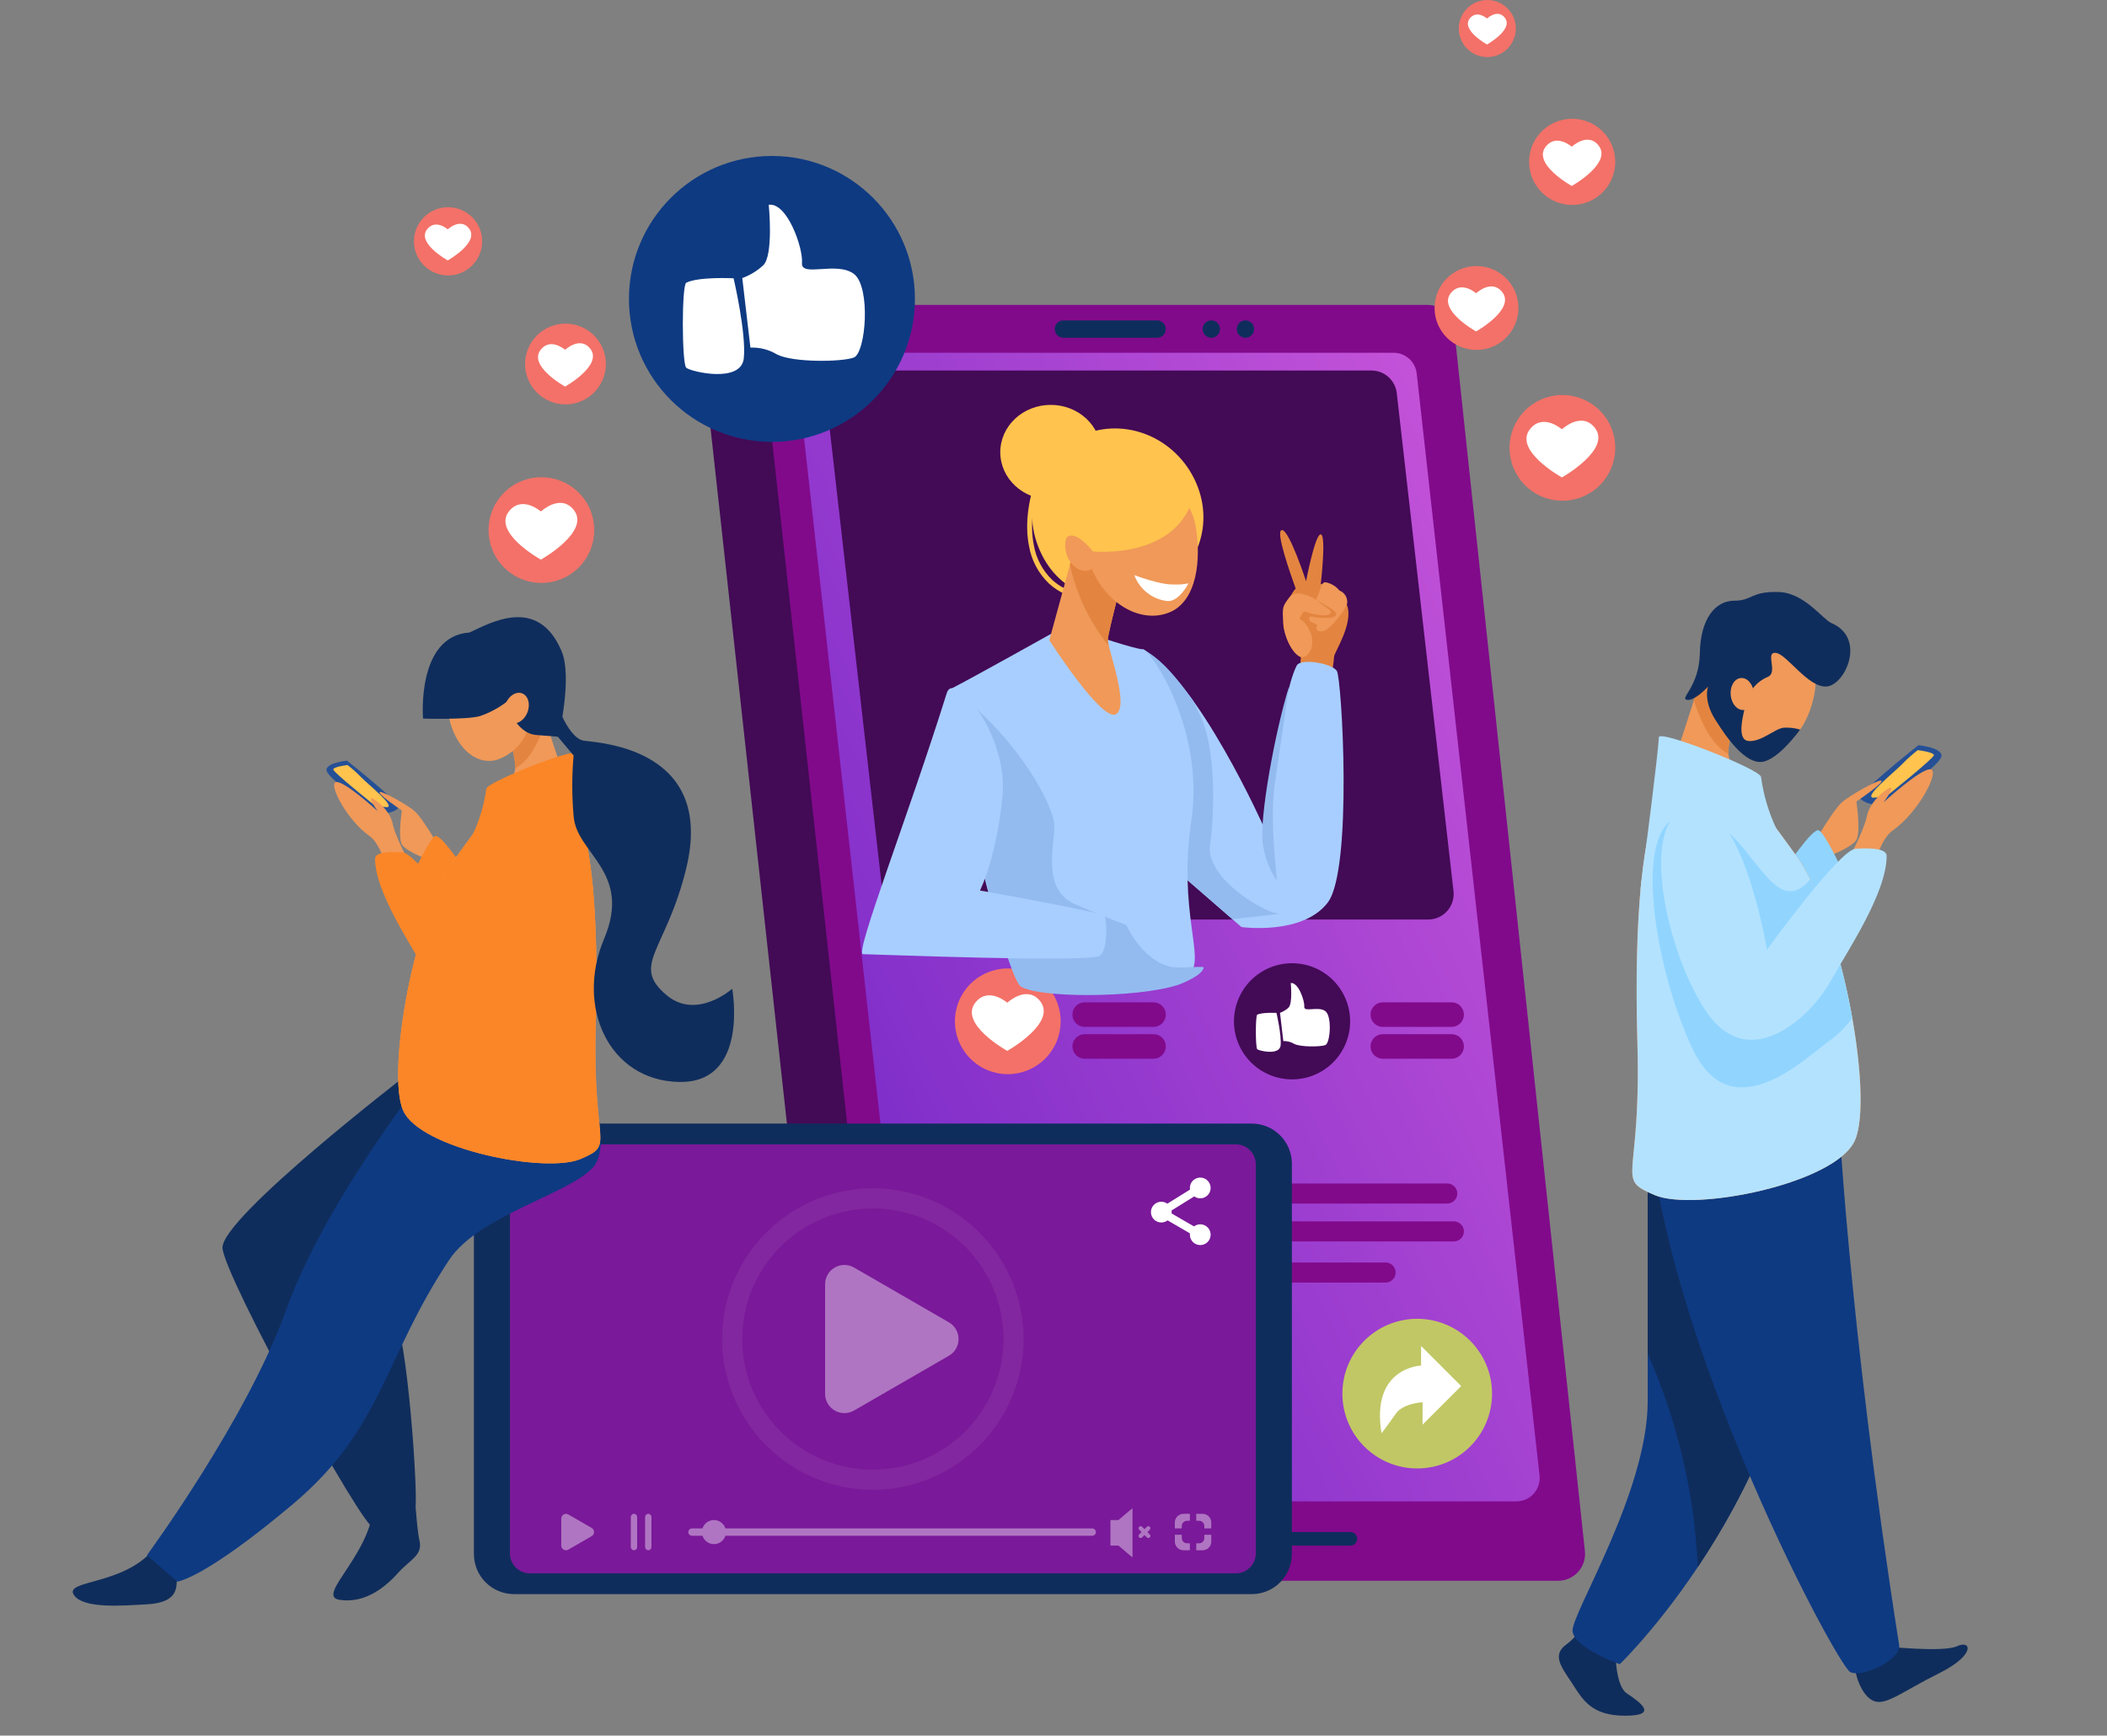 <svg width="420" height="346" viewBox="0 0 420 346" fill="none" xmlns="http://www.w3.org/2000/svg">
<rect x="0" y="0" width="420" height="346" fill="#808080" stroke="none"/>
<path d="M310.599 315.13H174.099C172.778 315.13 171.503 314.642 170.52 313.758C169.537 312.875 168.916 311.659 168.775 310.345L142.714 66.712C142.634 65.965 142.712 65.21 142.943 64.495C143.174 63.78 143.553 63.122 144.056 62.563C144.558 62.005 145.172 61.558 145.858 61.252C146.544 60.946 147.287 60.788 148.038 60.788H284.538C285.859 60.788 287.134 61.277 288.117 62.16C289.1 63.044 289.721 64.259 289.862 65.573L315.928 309.204C316.008 309.952 315.93 310.708 315.699 311.423C315.468 312.138 315.089 312.797 314.586 313.356C314.083 313.915 313.468 314.362 312.781 314.668C312.095 314.973 311.351 315.131 310.599 315.13Z" fill="#810A8B"/>
<path d="M302.264 299.308H188.064C186.917 299.308 185.809 298.884 184.956 298.117C184.102 297.35 183.562 296.294 183.44 295.153L158.955 75.467C158.886 74.819 158.954 74.162 159.154 73.542C159.355 72.921 159.684 72.349 160.12 71.864C160.556 71.379 161.09 70.991 161.686 70.725C162.282 70.46 162.927 70.322 163.579 70.322H277.779C278.927 70.322 280.034 70.746 280.887 71.513C281.741 72.281 282.281 73.336 282.403 74.477L306.888 294.163C306.958 294.812 306.89 295.468 306.689 296.089C306.488 296.71 306.159 297.281 305.723 297.767C305.287 298.252 304.754 298.64 304.158 298.906C303.562 299.171 302.917 299.308 302.264 299.308Z" fill="url(#paint0_linear_85_430)"/>
<path d="M211.425 203.602C211.425 204.986 211.152 206.356 210.623 207.635C210.093 208.913 209.317 210.075 208.338 211.054C207.36 212.032 206.198 212.809 204.919 213.338C203.641 213.868 202.27 214.14 200.886 214.14C198.092 214.14 195.411 213.03 193.435 211.053C191.459 209.077 190.349 206.397 190.349 203.602C190.349 200.807 191.459 198.127 193.435 196.15C195.411 194.174 198.092 193.064 200.886 193.064C203.681 193.064 206.362 194.174 208.338 196.15C210.314 198.127 211.425 200.807 211.425 203.602Z" fill="#F37168"/>
<path d="M200.784 199.899C200.784 199.899 197.104 196.654 194.5 199.772C190.925 204.052 200.784 209.497 200.784 209.497C200.784 209.497 210.821 203.878 207.31 199.549C204.654 196.278 200.784 199.899 200.784 199.899Z" fill="white"/>
<path d="M269.13 203.602C269.13 206.673 267.91 209.618 265.738 211.789C263.567 213.961 260.622 215.181 257.551 215.181C254.48 215.181 251.535 213.961 249.364 211.789C247.193 209.618 245.973 206.673 245.973 203.602C245.973 200.531 247.193 197.587 249.364 195.415C251.535 193.244 254.48 192.024 257.551 192.024C260.622 192.024 263.566 193.244 265.738 195.415C267.909 197.586 269.129 200.531 269.13 203.602Z" fill="#430A56"/>
<path d="M257.293 195.975C258.793 195.768 260.093 199.496 259.985 200.686C259.877 201.876 262.785 200.531 264.179 201.566C265.573 202.601 265.163 207.986 264.179 208.348C263.195 208.71 259.228 208.762 257.95 208.089C257.305 207.701 256.561 207.511 255.81 207.542L255.152 201.909C255.772 201.683 256.342 201.338 256.829 200.892C257.708 200.114 257.293 195.975 257.293 195.975ZM250.614 209.175C250.977 209.486 255.066 210.469 255.273 208.398C255.48 206.327 254.445 201.926 254.445 201.926C254.445 201.926 251.599 201.782 250.614 202.286C250.235 202.484 250.252 208.867 250.615 209.178L250.614 209.175Z" fill="white"/>
<path d="M229.939 199.818H216.218C214.866 199.818 213.77 200.914 213.77 202.266V202.267C213.77 203.619 214.866 204.715 216.218 204.715H229.939C231.291 204.715 232.387 203.619 232.387 202.267V202.266C232.387 200.914 231.291 199.818 229.939 199.818Z" fill="#810A8B"/>
<path d="M229.939 206.164H216.218C214.866 206.164 213.77 207.26 213.77 208.612V208.613C213.77 209.965 214.866 211.061 216.218 211.061H229.939C231.291 211.061 232.387 209.965 232.387 208.613V208.612C232.387 207.26 231.291 206.164 229.939 206.164Z" fill="#810A8B"/>
<path d="M289.361 199.818H275.64C274.288 199.818 273.192 200.914 273.192 202.266V202.267C273.192 203.619 274.288 204.715 275.64 204.715H289.361C290.713 204.715 291.809 203.619 291.809 202.267V202.266C291.809 200.914 290.713 199.818 289.361 199.818Z" fill="#810A8B"/>
<path d="M289.361 206.164H275.64C274.288 206.164 273.192 207.26 273.192 208.612V208.613C273.192 209.965 274.288 211.061 275.64 211.061H289.361C290.713 211.061 291.809 209.965 291.809 208.613V208.612C291.809 207.26 290.713 206.164 289.361 206.164Z" fill="#810A8B"/>
<path d="M288.493 239.934H199.053C198.523 239.932 198.015 239.721 197.64 239.346C197.266 238.972 197.055 238.464 197.053 237.934C197.055 237.404 197.266 236.897 197.64 236.522C198.015 236.147 198.523 235.936 199.053 235.934H288.493C289.023 235.936 289.53 236.147 289.905 236.522C290.279 236.897 290.491 237.404 290.493 237.934C290.491 238.464 290.279 238.972 289.905 239.346C289.53 239.721 289.023 239.932 288.493 239.934Z" fill="#810A8B"/>
<path d="M289.81 247.486H200.37C199.84 247.484 199.333 247.273 198.958 246.898C198.583 246.523 198.372 246.016 198.37 245.486C198.372 244.956 198.583 244.448 198.958 244.074C199.333 243.699 199.84 243.488 200.37 243.486H289.81C290.34 243.488 290.848 243.699 291.222 244.074C291.597 244.448 291.808 244.956 291.81 245.486C291.808 246.016 291.597 246.523 291.222 246.898C290.848 247.273 290.34 247.484 289.81 247.486Z" fill="#810A8B"/>
<path d="M276.203 255.683H186.763C186.233 255.681 185.725 255.47 185.351 255.095C184.976 254.721 184.765 254.213 184.763 253.683C184.765 253.153 184.976 252.646 185.351 252.271C185.725 251.896 186.233 251.685 186.763 251.683H276.203C276.732 251.685 277.24 251.896 277.615 252.271C277.99 252.646 278.201 253.153 278.203 253.683C278.201 254.213 277.99 254.721 277.615 255.095C277.24 255.47 276.732 255.681 276.203 255.683Z" fill="#810A8B"/>
<path d="M174.883 315.13H170.069C169.189 315.13 168.339 314.805 167.684 314.218C167.028 313.63 166.612 312.821 166.516 311.946L139.416 65.131C139.356 64.584 139.412 64.031 139.58 63.508C139.748 62.984 140.025 62.502 140.392 62.092C140.759 61.682 141.208 61.355 141.71 61.13C142.212 60.906 142.756 60.79 143.306 60.79H147.437C148.401 60.79 149.331 61.146 150.049 61.79C150.767 62.433 151.222 63.319 151.327 64.277L178.434 311.167C178.489 311.666 178.437 312.171 178.284 312.649C178.13 313.127 177.878 313.567 177.543 313.941C177.208 314.315 176.798 314.614 176.34 314.819C175.881 315.024 175.385 315.13 174.883 315.13Z" fill="#430A56"/>
<path d="M269.198 308.122H244.888C244.53 308.121 244.187 307.979 243.934 307.725C243.681 307.472 243.539 307.129 243.538 306.771C243.539 306.414 243.682 306.071 243.935 305.818C244.188 305.565 244.53 305.422 244.888 305.421H269.198C269.556 305.422 269.898 305.565 270.151 305.818C270.404 306.071 270.547 306.414 270.548 306.771C270.547 307.129 270.405 307.472 270.152 307.725C269.899 307.979 269.556 308.121 269.198 308.122Z" fill="#0F2D5C"/>
<path d="M241.457 67.337C242.414 67.337 243.191 66.561 243.191 65.603C243.191 64.645 242.414 63.869 241.457 63.869C240.499 63.869 239.723 64.645 239.723 65.603C239.723 66.561 240.499 67.337 241.457 67.337Z" fill="#0F2D5C"/>
<path d="M248.26 67.337C249.218 67.337 249.994 66.561 249.994 65.603C249.994 64.645 249.218 63.869 248.26 63.869C247.303 63.869 246.526 64.645 246.526 65.603C246.526 66.561 247.303 67.337 248.26 67.337Z" fill="#0F2D5C"/>
<path d="M230.652 67.337H211.977C211.518 67.336 211.077 67.153 210.752 66.828C210.428 66.503 210.244 66.063 210.243 65.603C210.244 65.144 210.428 64.703 210.752 64.378C211.077 64.053 211.518 63.87 211.977 63.869H230.652C231.112 63.87 231.552 64.053 231.877 64.378C232.202 64.703 232.385 65.144 232.386 65.603C232.385 66.063 232.202 66.503 231.877 66.828C231.552 67.153 231.112 67.336 230.652 67.337Z" fill="#0F2D5C"/>
<path d="M249.517 223.993H102.464C98.046 223.993 94.464 227.575 94.464 231.993V309.795C94.464 314.213 98.046 317.795 102.464 317.795H249.517C253.935 317.795 257.517 314.213 257.517 309.795V231.993C257.517 227.575 253.935 223.993 249.517 223.993Z" fill="#0F2D5C"/>
<path d="M246.329 228.128H105.65C103.441 228.128 101.65 229.919 101.65 232.128V309.661C101.65 311.87 103.441 313.661 105.65 313.661H246.329C248.539 313.661 250.329 311.87 250.329 309.661V232.128C250.329 229.919 248.539 228.128 246.329 228.128Z" fill="#7A1999"/>
<g opacity="0.4">
<g opacity="0.4">
<path opacity="0.4" d="M173.99 296.997C166.023 296.988 158.385 293.819 152.751 288.185C147.118 282.551 143.949 274.913 143.939 266.946C143.948 258.979 147.118 251.34 152.751 245.706C158.385 240.072 166.023 236.903 173.99 236.894C181.958 236.903 189.597 240.072 195.23 245.706C200.864 251.34 204.033 258.978 204.042 266.946C204.033 274.913 200.864 282.552 195.23 288.185C189.596 293.819 181.958 296.988 173.99 296.997ZM173.99 240.897C167.084 240.905 160.463 243.652 155.579 248.535C150.695 253.419 147.948 260.04 147.94 266.947C147.948 273.853 150.695 280.475 155.579 285.358C160.463 290.241 167.084 292.988 173.99 292.996C180.897 292.988 187.518 290.241 192.402 285.358C197.285 280.475 200.033 273.853 200.041 266.947C200.033 260.04 197.286 253.418 192.403 248.535C187.519 243.651 180.897 240.904 173.99 240.896V240.897Z" fill="white"/>
</g>
</g>
<path opacity="0.4" d="M189.155 263.618C189.739 263.956 190.224 264.441 190.561 265.025C190.898 265.609 191.076 266.272 191.076 266.947C191.076 267.621 190.898 268.284 190.561 268.868C190.224 269.453 189.739 269.938 189.155 270.275L179.696 275.736L170.237 281.197C169.652 281.535 168.99 281.712 168.315 281.712C167.64 281.712 166.977 281.535 166.393 281.197C165.809 280.86 165.324 280.375 164.986 279.791C164.649 279.207 164.471 278.544 164.471 277.869V256.018C164.471 255.343 164.648 254.681 164.986 254.096C165.323 253.512 165.808 253.027 166.393 252.689C166.977 252.352 167.64 252.174 168.315 252.174C168.989 252.174 169.652 252.352 170.237 252.689L179.696 258.151L189.155 263.618Z" fill="white"/>
<path opacity="0.4" d="M117.944 304.602C118.088 304.685 118.206 304.804 118.289 304.948C118.372 305.091 118.416 305.254 118.416 305.42C118.416 305.585 118.372 305.748 118.289 305.892C118.206 306.035 118.088 306.155 117.944 306.238L115.619 307.581L113.293 308.924C113.149 309.007 112.987 309.05 112.821 309.05C112.655 309.05 112.492 309.006 112.349 308.924C112.205 308.841 112.086 308.721 112.003 308.578C111.92 308.434 111.876 308.272 111.876 308.106V302.736C111.876 302.57 111.92 302.407 112.003 302.264C112.086 302.12 112.205 302.001 112.349 301.918C112.492 301.835 112.655 301.791 112.821 301.791C112.987 301.791 113.149 301.835 113.293 301.918L115.619 303.261L117.944 304.602Z" fill="white"/>
<path opacity="0.4" d="M126.373 309.051C126.205 309.051 126.044 308.984 125.925 308.865C125.806 308.746 125.74 308.585 125.739 308.417V302.417C125.74 302.249 125.806 302.088 125.925 301.969C126.044 301.85 126.205 301.783 126.373 301.783C126.541 301.783 126.702 301.85 126.821 301.969C126.94 302.088 127.007 302.249 127.007 302.417V308.417C127.007 308.585 126.94 308.746 126.821 308.865C126.702 308.984 126.541 309.051 126.373 309.051Z" fill="white"/>
<path opacity="0.4" d="M129.223 309.051C129.055 309.051 128.894 308.984 128.775 308.865C128.656 308.746 128.589 308.585 128.589 308.417V302.417C128.589 302.249 128.656 302.088 128.775 301.969C128.894 301.85 129.055 301.783 129.223 301.783C129.391 301.784 129.552 301.851 129.67 301.969C129.789 302.088 129.855 302.249 129.856 302.417V308.417C129.855 308.585 129.789 308.746 129.67 308.865C129.552 308.984 129.391 309.051 129.223 309.051Z" fill="white"/>
<path opacity="0.4" d="M235.571 304.696V304.237C235.571 303.955 235.683 303.684 235.883 303.484C236.082 303.284 236.353 303.172 236.636 303.172H237.185V301.789H235.907C235.451 301.789 235.013 301.97 234.69 302.293C234.368 302.615 234.187 303.053 234.187 303.509V304.696H235.571Z" fill="white"/>
<path opacity="0.4" d="M240.068 305.963V306.603C240.068 306.886 239.956 307.157 239.756 307.356C239.556 307.556 239.286 307.668 239.003 307.668H238.454V309.051H239.732C240.188 309.051 240.626 308.87 240.948 308.548C241.271 308.225 241.452 307.788 241.452 307.331V305.963H240.068Z" fill="white"/>
<path opacity="0.4" d="M238.453 303.168H239.002C239.285 303.168 239.555 303.28 239.755 303.48C239.955 303.68 240.067 303.951 240.067 304.233V304.692H241.45V303.505C241.45 303.049 241.269 302.611 240.946 302.289C240.624 301.966 240.186 301.785 239.73 301.785H238.452L238.453 303.168Z" fill="white"/>
<path opacity="0.4" d="M237.185 307.668H236.636C236.497 307.668 236.358 307.641 236.229 307.587C236.1 307.534 235.982 307.455 235.883 307.356C235.784 307.257 235.706 307.14 235.652 307.011C235.599 306.882 235.571 306.743 235.571 306.603V305.963H234.188V307.331C234.188 307.788 234.37 308.225 234.692 308.548C235.015 308.87 235.452 309.051 235.908 309.051H237.186L237.185 307.668Z" fill="white"/>
<path opacity="0.4" d="M217.717 304.695H144.602C144.447 304.211 144.142 303.788 143.731 303.489C143.32 303.189 142.824 303.028 142.316 303.028C141.807 303.028 141.312 303.189 140.901 303.489C140.49 303.788 140.185 304.211 140.03 304.695H137.947C137.753 304.696 137.567 304.773 137.429 304.91C137.292 305.048 137.215 305.234 137.214 305.428C137.214 305.622 137.292 305.808 137.429 305.946C137.566 306.083 137.752 306.161 137.947 306.162H140.03C140.185 306.646 140.49 307.068 140.901 307.368C141.312 307.668 141.807 307.829 142.316 307.829C142.824 307.829 143.32 307.668 143.731 307.368C144.142 307.068 144.447 306.646 144.602 306.162H217.717C217.911 306.161 218.098 306.084 218.235 305.946C218.373 305.809 218.45 305.622 218.451 305.428C218.45 305.233 218.372 305.047 218.235 304.91C218.097 304.773 217.911 304.695 217.717 304.695Z" fill="white"/>
<path opacity="0.4" d="M222.948 303.028H221.349V308.121H222.948L225.749 310.489V300.66L222.948 303.028Z" fill="white"/>
<path opacity="0.4" d="M228.725 305.43L229.196 304.959C229.274 304.88 229.318 304.774 229.318 304.664C229.318 304.553 229.274 304.447 229.196 304.369C229.118 304.291 229.011 304.247 228.901 304.247C228.79 304.247 228.684 304.291 228.606 304.369L228.135 304.841L227.663 304.369C227.585 304.291 227.479 304.247 227.368 304.247C227.258 304.247 227.152 304.291 227.074 304.369C226.996 304.447 226.952 304.553 226.952 304.664C226.952 304.774 226.996 304.88 227.074 304.959L227.545 305.43L227.074 305.902C226.996 305.98 226.952 306.086 226.952 306.197C226.952 306.307 226.996 306.413 227.074 306.492C227.152 306.57 227.258 306.614 227.368 306.614C227.479 306.614 227.585 306.57 227.663 306.492L228.135 306.02L228.606 306.492C228.684 306.57 228.79 306.614 228.901 306.614C229.011 306.614 229.118 306.57 229.196 306.492C229.274 306.413 229.318 306.307 229.318 306.197C229.318 306.086 229.274 305.98 229.196 305.902L228.725 305.43Z" fill="white"/>
<path d="M375.418 328.175C375.418 328.175 387.298 329.495 390.126 328.175C392.954 326.855 393.897 329.901 386.543 333.563C379.189 337.225 375.983 340.054 373.532 339.112C371.081 338.17 369.384 333.438 369.761 330.712C370.138 327.986 375.418 328.175 375.418 328.175Z" fill="#0F2D5C"/>
<path d="M322.053 326.667C322.053 326.667 321.487 335.719 324.315 337.604C327.143 339.489 330.573 342.035 323.939 342.035C317.305 342.035 315.539 338.924 313.464 335.718C311.389 332.512 309.233 330.029 312.183 327.861C315.133 325.693 315.264 323.649 315.83 323.649C316.396 323.649 322.053 326.667 322.053 326.667Z" fill="#0F2D5C"/>
<path d="M361.268 241.717C361.268 294.891 322.875 331.763 322.875 331.763C322.875 331.763 313.751 328.549 313.468 325.155C313.185 321.761 328.445 297.436 328.445 279.335V224.746L361.268 241.717Z" fill="#0E3A82"/>
<path d="M328.443 224.746V269.865C334.384 283.302 337.769 297.728 338.427 312.405C349.072 296.475 361.266 271.685 361.266 241.716L328.443 224.746Z" fill="#0F2D5C"/>
<path d="M328.457 215.695C327.608 260.101 366.201 332.226 368.851 333.357C371.501 334.488 379.003 330.726 378.572 327.983C368.337 262.93 366.357 219.655 366.357 219.655L328.457 215.695Z" fill="#0E3A82"/>
<path d="M370.882 159.278C371.5 159.82 372.261 160.172 373.074 160.291C373.887 160.41 374.717 160.291 375.465 159.949C378.01 158.723 387.305 152.155 387.022 150.549C386.739 148.943 382.396 148.563 382.396 148.563C382.396 148.563 368.941 159.199 370.882 159.278Z" fill="#255096"/>
<path d="M373.33 159.028C371.587 158.749 377.323 154.188 379.198 152.303C380.158 151.309 381.189 150.384 382.283 149.537C382.283 149.537 385.489 149.927 385.489 150.549C385.489 151.171 376.295 158.512 376.295 158.512C375.334 158.815 374.337 158.989 373.33 159.028Z" fill="#FFC34E"/>
<path d="M362.077 167.233C362.077 167.233 365.424 161.576 367.027 160.068C368.63 158.56 374.041 155.635 374.862 155.617C376.262 155.586 370.044 159.785 370.044 159.785C370.044 159.785 370.892 165.253 370.138 167.233C369.384 169.213 361.464 171.853 361.464 171.853L362.077 167.233Z" fill="#F09959"/>
<path d="M355.854 173.171C355.854 173.171 361.322 164.971 362.548 165.534C363.774 166.097 367.073 173.171 367.073 173.171C367.073 173.171 357.457 183.165 357.457 181.279C357.457 179.393 355.854 173.171 355.854 173.171Z" fill="#91D5FF"/>
<path d="M340.731 129.24C340.731 129.24 335.074 149.228 331.303 157.525C327.532 165.822 325.646 181.285 326.403 208.439C327.16 235.593 321.878 234.839 329.798 238.233C337.718 241.627 366.004 235.97 369.775 227.296C373.546 218.622 367.25 183.307 357.895 170.348C348.66 157.554 344.507 153 344.507 149.982C344.507 146.964 348.157 134.142 348.157 134.142L340.731 129.24Z" fill="#F09959"/>
<path d="M369.771 227.297C373.542 218.623 367.246 183.308 357.891 170.349C353.591 164.391 350.391 160.22 348.202 157.159C343.754 154.409 339 152.191 334.035 150.549C333.086 153.223 332.147 155.668 331.302 157.526C327.531 165.826 325.645 181.286 326.402 208.44C327.159 235.594 321.877 234.84 329.797 238.234C337.717 241.628 366 235.972 369.771 227.297Z" fill="#B3E2FF"/>
<path d="M330.673 146.969C330.767 145.417 350.913 153.38 351.039 154.889C351.514 158.41 352.519 161.838 354.022 165.057C355.69 168.089 325.975 185.024 327.067 176.779C328.159 168.534 330.422 151.114 330.673 146.969Z" fill="#B3E2FF"/>
<path d="M344.52 150.319C344.51 150.205 344.503 150.092 344.503 149.982C344.503 146.965 348.153 134.142 348.153 134.142L340.731 129.242C340.731 129.242 339.418 133.883 337.631 139.619C339.94 146.499 342.101 148.851 344.52 150.319Z" fill="#E38540"/>
<path d="M361.542 139.027C359.974 146.135 355.064 151.19 349.39 149.8C346.291 148.802 343.687 146.663 342.107 143.816C340.527 140.969 340.089 137.627 340.882 134.469C342.591 127.393 348.347 122.62 354.051 123.879C359.755 125.138 363.11 131.919 361.542 139.027Z" fill="#F09959"/>
<path d="M367.983 185.299C373.132 176.406 373.708 168.099 377.357 165.506C382.49 161.857 386.705 153.696 384.847 153.374C382.989 153.052 375.464 159.946 375.464 159.946C375.464 159.946 377.422 157.266 376.954 157.046C376.486 156.826 372.696 159.574 372.109 162.824C371.522 166.074 364.24 181.012 358.132 185.796C352.024 190.58 362.834 194.193 367.983 185.299Z" fill="#F09959"/>
<path d="M334.625 162.892C325.5 165.164 329.674 192.719 337.367 209.062C345.06 225.405 359.516 211.286 364.922 207.282C366.595 206.078 368.048 204.593 369.216 202.895C367.48 193.143 364.505 182.681 360.832 175.319C352.22 185.428 348.125 159.531 334.625 162.892Z" fill="#91D5FF"/>
<path d="M337.365 160.913C325.891 162.063 332.173 190.707 340.565 202.273C348.957 213.839 360.899 202.65 364.665 195.988C368.431 189.326 376.074 177.996 376.074 170.625C376.074 169.242 373.245 168.959 369.851 169.21C366.651 169.447 352.216 189.324 352.216 189.324C352.216 189.324 347.398 159.908 337.365 160.913Z" fill="#B3E2FF"/>
<path d="M365.046 124.206C372.062 127.16 367.859 136.506 364.16 136.854C360.461 137.202 356.183 130.383 353.986 130.154C351.789 129.925 354.43 133.969 352.474 134.894C351.423 135.32 350.483 135.983 349.729 136.831C348.974 137.679 348.425 138.689 348.124 139.783C347.554 142.211 345.993 147.495 348.545 147.726C351.097 147.957 353.872 145.183 355.606 145.067C356.7 145.007 357.796 145.138 358.846 145.453C358.846 145.453 354.445 151.541 351.208 151.888C347.971 152.235 344.447 147.508 341.934 143.513C339.421 139.518 340.488 136.856 340.488 136.856C340.488 136.856 337.917 139.75 336.299 139.518C334.681 139.286 338.727 136.975 338.842 130.154C338.957 123.333 341.963 119.754 345.663 119.754C349.363 119.754 348.9 117.871 354.55 118.02C359.641 118.144 363.399 123.513 365.046 124.206Z" fill="#0F2D5C"/>
<path d="M349.619 138.142C349.783 139.903 348.879 141.427 347.599 141.542C346.319 141.657 345.151 140.329 344.987 138.568C344.823 136.807 345.727 135.283 347.007 135.168C348.287 135.053 349.456 136.381 349.619 138.142Z" fill="#F09959"/>
<path d="M30.272 309.253C24.214 316.003 12.877 314.996 14.695 317.907C16.513 320.818 24.665 320.072 29.252 319.828C36.88 319.422 34.772 315.051 35.378 313.493C35.984 311.935 30.272 309.253 30.272 309.253Z" fill="#0F2D5C"/>
<path d="M81.683 213.797C81.683 213.797 43.833 242.873 44.353 248.844C44.873 254.815 72.253 304.632 74.529 304.644C76.805 304.656 81.967 302.097 82.739 300.911C83.511 299.725 81.217 265.23 78.362 261.711C75.507 258.192 100.244 222.883 100.244 222.883L81.683 213.797Z" fill="#0F2D5C"/>
<path d="M114.578 207.567C114.578 207.567 123.223 227.297 118.186 232.749C113.149 238.201 95.473 242.235 89.525 251.181C76.449 270.85 76.285 284.793 58.372 299.864C40.459 314.935 35.305 315.304 35.305 315.304L29.296 310.035C29.296 310.035 49.286 282.853 57.074 261.046C64.862 239.239 85.374 213.537 85.374 213.537L114.578 207.567Z" fill="#0E3A82"/>
<path d="M79.366 161.131C78.819 161.611 78.145 161.922 77.425 162.028C76.705 162.133 75.971 162.028 75.309 161.725C73.055 160.64 64.825 154.825 65.076 153.405C65.327 151.985 69.176 151.646 69.176 151.646C69.176 151.646 81.086 161.064 79.366 161.131Z" fill="#255096"/>
<path d="M77.199 160.912C78.742 160.665 73.664 156.627 72.004 154.957C71.153 154.076 70.24 153.258 69.272 152.508C69.272 152.508 66.433 152.854 66.433 153.408C66.433 153.962 74.573 160.459 74.573 160.459C75.424 160.726 76.307 160.878 77.199 160.912Z" fill="#FFC34E"/>
<path d="M87.163 168.178C87.163 168.178 84.199 163.169 82.78 161.833C81.361 160.497 76.569 157.908 75.842 157.892C74.599 157.865 80.109 161.582 80.109 161.582C80.109 161.582 79.358 166.424 80.026 168.182C80.694 169.94 87.706 172.273 87.706 172.273L87.163 168.178Z" fill="#F09959"/>
<path d="M92.673 173.434C92.673 173.434 87.831 166.171 86.746 166.672C85.661 167.173 82.739 173.434 82.739 173.434C82.739 173.434 91.254 182.283 91.254 180.613C91.564 178.19 92.038 175.792 92.673 173.434Z" fill="#FB8627"/>
<path d="M106.062 134.538C106.062 134.538 111.071 152.238 114.41 159.582C117.749 166.926 119.419 180.619 118.751 204.662C118.083 228.705 122.758 228.037 115.746 231.042C108.734 234.047 83.689 229.042 80.346 221.358C77.003 213.674 82.582 182.409 90.865 170.935C99.043 159.607 102.719 155.574 102.719 152.903C102.719 150.232 99.487 138.878 99.487 138.878L106.062 134.538Z" fill="#F09959"/>
<path d="M80.35 221.358C77.011 213.678 82.586 182.41 90.869 170.936C94.677 165.661 97.508 161.968 99.448 159.257C103.385 156.822 107.595 154.857 111.99 153.404C112.83 155.772 113.662 157.937 114.41 159.582C117.749 166.928 119.418 180.619 118.75 204.662C118.083 228.705 122.758 228.037 115.746 231.042C108.734 234.047 83.689 229.039 80.35 221.358Z" fill="url(#paint1_linear_85_430)"/>
<path d="M114.967 150.232C114.884 148.858 97.046 155.909 96.934 157.245C96.514 160.361 95.623 163.395 94.293 166.245C92.815 168.93 119.126 183.924 118.159 176.624C117.192 169.324 115.189 153.905 114.967 150.232Z" fill="url(#paint2_linear_85_430)"/>
<path d="M102.708 153.202C102.719 153.102 102.724 153.002 102.724 152.902C102.724 150.23 99.492 138.877 99.492 138.877L106.063 134.536C106.063 134.536 107.226 138.645 108.804 143.724C106.763 149.823 104.853 151.902 102.708 153.202Z" fill="#E38540"/>
<path d="M89.529 143.174C90.743 148.674 94.543 152.587 98.934 151.511C101.333 150.739 103.348 149.083 104.571 146.879C105.793 144.675 106.132 142.089 105.518 139.645C104.195 134.169 99.741 130.474 95.326 131.445C90.911 132.416 88.313 137.673 89.529 143.174Z" fill="#F09959"/>
<path d="M81.933 184.173C77.373 176.299 76.865 168.944 73.633 166.648C69.09 163.417 65.356 156.191 67.002 155.907C68.648 155.623 75.309 161.726 75.309 161.726C75.309 161.726 73.576 159.353 73.99 159.155C74.403 158.957 77.76 161.393 78.281 164.271C78.802 167.149 85.248 180.371 90.656 184.61C96.064 188.849 86.493 192.047 81.933 184.173Z" fill="#F09959"/>
<path d="M111.466 164.333C119.546 166.344 115.85 190.743 109.039 205.213C102.228 219.683 89.428 207.182 84.639 203.638C83.158 202.571 81.873 201.257 80.839 199.753C82.375 191.119 85.009 181.853 88.261 175.337C95.891 184.286 99.516 161.357 111.466 164.333Z" fill="url(#paint3_linear_85_430)"/>
<path d="M109.042 162.58C119.202 163.599 113.642 188.96 106.21 199.201C98.778 209.442 88.21 199.535 84.867 193.636C81.524 187.737 74.767 177.706 74.767 171.179C74.767 169.955 77.267 169.704 80.277 169.927C83.107 170.137 95.892 187.736 95.892 187.736C95.892 187.736 100.159 161.692 109.042 162.58Z" fill="url(#paint4_linear_85_430)"/>
<path d="M74.529 298.433C74.987 309.333 62.529 318.163 67.718 318.942C72.907 319.721 76.998 316.211 79.368 313.552C81.738 310.893 84.312 310.107 83.618 307.095C82.924 304.083 82.879 297.731 82.154 295.654C81.429 293.577 74.529 298.433 74.529 298.433Z" fill="#0F2D5C"/>
<path d="M93.573 126.097C82.973 126.822 84.322 143.257 84.322 143.257C84.322 143.257 93.068 143.51 95.676 142.757C97.567 142.106 99.343 141.161 100.94 139.957C100.94 139.957 102.54 146.182 106.928 146.529L111.311 146.876C111.311 146.876 114.202 135.058 111.911 129.729C107.176 118.679 97.709 124.21 93.573 126.097Z" fill="#0F2D5C"/>
<path d="M105.142 142.007C104.514 143.622 103.029 144.552 101.824 144.084C100.619 143.616 100.152 141.927 100.78 140.311C101.408 138.695 102.893 137.765 104.098 138.234C105.303 138.703 105.77 140.395 105.142 142.007Z" fill="#F09959"/>
<path d="M110.38 138.44C110.38 138.44 112.924 147.222 116.455 147.671C119.986 148.12 142.555 149.428 136.789 173.114C132.778 189.582 125.664 192.332 132.866 198.384C138.866 203.426 145.954 197.115 145.954 197.115C145.954 197.115 149.423 215.934 135.405 215.693C121.387 215.452 114.693 200.714 120.405 187.193C126.117 173.672 114.805 170.212 114.337 162.616C113.986 158.624 113.986 154.609 114.337 150.616L110.38 145.9V138.44Z" fill="#0F2D5C"/>
<path d="M321.98 89.285C321.98 92.08 320.87 94.76 318.894 96.737C316.918 98.713 314.237 99.823 311.442 99.823C308.648 99.823 305.967 98.713 303.991 96.737C302.014 94.76 300.904 92.08 300.904 89.285C300.904 86.49 302.014 83.81 303.991 81.834C305.967 79.857 308.648 78.747 311.442 78.747C314.237 78.747 316.918 79.857 318.894 81.834C320.87 83.81 321.98 86.49 321.98 89.285Z" fill="#F37168"/>
<path d="M311.341 85.581C311.341 85.581 307.661 82.336 305.057 85.454C301.482 89.734 311.341 95.178 311.341 95.178C311.341 95.178 321.377 89.56 317.867 85.23C315.211 81.955 311.341 85.581 311.341 85.581Z" fill="white"/>
<path d="M294.318 69.758C298.936 69.758 302.679 66.015 302.679 61.397C302.679 56.779 298.936 53.036 294.318 53.036C289.7 53.036 285.957 56.779 285.957 61.397C285.957 66.015 289.7 69.758 294.318 69.758Z" fill="#F37168"/>
<path d="M294.238 58.458C294.238 58.458 291.318 55.883 289.251 58.358C286.415 61.758 294.238 66.074 294.238 66.074C294.238 66.074 302.202 61.616 299.416 58.18C297.309 55.582 294.238 58.458 294.238 58.458Z" fill="white"/>
<path d="M313.391 40.857C318.135 40.857 321.981 37.011 321.981 32.267C321.981 27.523 318.135 23.677 313.391 23.677C308.647 23.677 304.801 27.523 304.801 32.267C304.801 37.011 308.647 40.857 313.391 40.857Z" fill="#F37168"/>
<path d="M313.307 29.247C313.307 29.247 310.307 26.602 308.184 29.147C305.269 32.636 313.307 37.074 313.307 37.074C313.307 37.074 321.488 32.494 318.626 28.965C316.462 26.292 313.307 29.247 313.307 29.247Z" fill="white"/>
<path d="M302.161 5.688C302.161 7.197 301.562 8.643 300.495 9.71C299.428 10.777 297.982 11.376 296.473 11.376C294.965 11.376 293.518 10.777 292.451 9.71C291.384 8.643 290.785 7.197 290.785 5.688C290.785 4.179 291.384 2.733 292.451 1.666C293.518 0.599 294.965 0 296.473 0C297.982 0 299.428 0.599 300.495 1.666C301.562 2.733 302.161 4.179 302.161 5.688Z" fill="#F37168"/>
<path d="M296.418 3.689C296.418 3.689 294.432 1.937 293.025 3.62C291.095 5.93 296.418 8.869 296.418 8.869C296.418 8.869 301.835 5.836 299.94 3.499C298.507 1.732 296.418 3.689 296.418 3.689Z" fill="white"/>
<path d="M115.372 113.123C119.487 109.008 119.487 102.336 115.372 98.22C111.257 94.105 104.584 94.105 100.469 98.22C96.354 102.336 96.354 109.008 100.469 113.123C104.584 117.239 111.257 117.239 115.372 113.123Z" fill="#F37168"/>
<path d="M107.816 101.968C107.816 101.968 104.137 98.723 101.532 101.841C97.956 106.121 107.816 111.565 107.816 111.565C107.816 111.565 117.853 105.946 114.342 101.617C111.687 98.343 107.816 101.968 107.816 101.968Z" fill="white"/>
<path d="M115.781 80.013C119.893 78.322 121.856 73.618 120.165 69.506C118.474 65.395 113.77 63.432 109.658 65.123C105.546 66.814 103.584 71.518 105.275 75.63C106.966 79.742 111.67 81.704 115.781 80.013Z" fill="#F37168"/>
<path d="M112.642 69.739C112.642 69.739 109.831 67.26 107.842 69.639C105.111 72.909 112.642 77.068 112.642 77.068C112.642 77.068 120.31 72.776 117.628 69.468C115.599 66.969 112.642 69.739 112.642 69.739Z" fill="white"/>
<path d="M89.315 54.909C93.07 54.909 96.115 51.864 96.115 48.109C96.115 44.353 93.07 41.309 89.315 41.309C85.559 41.309 82.515 44.353 82.515 48.109C82.515 51.864 85.559 54.909 89.315 54.909Z" fill="#F37168"/>
<path d="M89.249 45.719C89.249 45.719 86.874 43.625 85.194 45.637C82.886 48.399 89.249 51.912 89.249 51.912C89.249 51.912 95.726 48.286 93.46 45.493C91.746 43.38 89.249 45.719 89.249 45.719Z" fill="white"/>
<path d="M284.691 183.308H181.061C179.815 183.308 178.612 182.849 177.681 182.019C176.751 181.19 176.158 180.046 176.016 178.808L164.703 79.516C164.622 78.805 164.692 78.085 164.908 77.403C165.125 76.721 165.483 76.093 165.96 75.559C166.436 75.025 167.02 74.599 167.673 74.306C168.326 74.014 169.033 73.863 169.748 73.863H273.377C274.623 73.862 275.827 74.321 276.757 75.151C277.688 75.981 278.281 77.124 278.423 78.363L289.736 177.655C289.817 178.366 289.747 179.085 289.53 179.767C289.313 180.449 288.955 181.077 288.479 181.611C288.003 182.145 287.419 182.572 286.766 182.864C286.113 183.157 285.406 183.308 284.691 183.308Z" fill="#430A56"/>
<path d="M238.023 95.387C242.398 104.136 238.777 114.211 230.171 117.771C221.509 121.354 212.038 119.319 207.663 110.571C203.288 101.823 206.537 91.33 214.921 87.138C223.305 82.946 233.648 86.638 238.023 95.387Z" fill="#FFC34E"/>
<path d="M214.441 118.86C213.466 118.86 211.553 118.516 209.125 116.36C206.988 114.324 205.575 111.646 205.098 108.733C204.336 104.759 204.833 100.192 206.574 95.158C206.595 95.098 206.627 95.042 206.67 94.994C206.712 94.947 206.764 94.907 206.821 94.88C206.879 94.852 206.942 94.836 207.005 94.832C207.069 94.828 207.133 94.837 207.194 94.858C207.254 94.879 207.31 94.912 207.357 94.954C207.405 94.997 207.444 95.048 207.472 95.106C207.5 95.164 207.516 95.226 207.52 95.29C207.524 95.354 207.514 95.418 207.493 95.478C205.808 100.348 205.325 104.747 206.055 108.551C206.491 111.253 207.795 113.738 209.771 115.632C212.82 118.337 214.863 117.85 214.883 117.845C215.008 117.811 215.141 117.829 215.253 117.893C215.366 117.958 215.448 118.064 215.482 118.189C215.5 118.25 215.506 118.315 215.498 118.378C215.491 118.441 215.472 118.503 215.441 118.559C215.409 118.614 215.368 118.663 215.317 118.703C215.267 118.743 215.21 118.772 215.149 118.789C214.917 118.843 214.679 118.867 214.441 118.86Z" fill="#FFC34E"/>
<path d="M259.312 130.984C259.312 130.984 257.112 130.21 255.944 125.415C255.344 122.947 256.944 118.679 258.278 117.345C257.411 114.877 254.077 105.667 255.543 105.673C257.025 105.679 260.344 115.873 260.344 115.873C260.344 115.873 262.144 106.402 263.279 106.535C264.414 106.668 263.279 116.406 263.279 116.406C263.279 116.406 267.31 117.085 268.548 120.741C269.786 124.397 265.921 130.128 265.921 130.928C265.921 131.728 265.479 134.281 265.479 134.281L259.144 133.281L259.312 130.984Z" fill="#E38540"/>
<path d="M264.283 116.091C265.353 116.3 266.315 116.879 267.003 117.725C267.485 117.912 267.895 118.247 268.173 118.683C268.451 119.118 268.584 119.631 268.551 120.147C268.497 121.035 266.277 124.047 264.78 125.232C262.948 126.683 262.053 125.282 262.48 124.815C262.907 124.348 261.613 124.348 261.08 123.748C260.547 123.148 262.747 118.904 263.08 117.725C263.413 116.546 263.678 116.014 264.283 116.091Z" fill="#F09959"/>
<path d="M260.997 122.88C264.081 123.413 266.482 123.28 266.349 122.413C266.216 121.546 263.337 120.193 262.549 119.699C261.761 119.205 260.997 122.88 260.997 122.88Z" fill="#E38540"/>
<path d="M260.947 125.482C262.647 128.69 260.614 131.351 259.313 130.982C258.012 130.613 256.088 127.682 255.813 124.282C255.538 120.882 255.744 120.815 257.013 119.082C258.282 117.349 261.881 119.015 262.881 119.982C263.881 120.949 266.016 121.816 265.081 122.416C264.146 123.016 261.481 122.416 260.51 122.016C259.539 121.616 259.61 122.616 259.145 123.083C258.68 123.55 259.747 123.213 260.947 125.482Z" fill="#F09959"/>
<path d="M227.818 129.433C238.869 135.486 252.006 165.042 252.006 165.042C252.006 165.042 255.429 138.616 258.478 132.685C259.26 131.164 265.478 132.211 266.478 133.748C267.478 135.285 269.678 173.319 264.678 179.914C259.678 186.509 247.47 184.814 247.47 184.814L231.453 170.905L227.818 129.433Z" fill="#A8CEFF"/>
<path d="M256.948 136.875C254.284 145.303 250.877 163.499 251.748 168.434C252.619 173.369 254.548 175.504 254.548 175.504C254.548 175.504 253.081 163.299 254.081 156.495C255.081 149.691 256.948 136.875 256.948 136.875Z" fill="#93BBF0"/>
<path d="M245.637 183.222C251.265 182.637 256.037 182.108 254.876 182.108C252.276 182.108 240.202 175.145 241.203 168.368C242.204 161.591 242.337 148.159 239.003 142.222L237.88 139.746C234.28 134.822 231.669 131.546 227.818 129.433L231.45 170.902L245.637 183.222Z" fill="#93BBF0"/>
<path d="M209.51 126.364C209.51 126.364 193.67 135.215 189.978 137.097C186.286 138.979 200.322 194.226 203.444 196.597C206.566 198.968 234.044 197.004 237.178 194.021C240.312 191.038 234.778 181.883 237.485 163.554C240.192 145.225 229.226 129.399 227.817 129.434C226.408 129.469 217.217 126.367 217.217 126.367L209.51 126.364Z" fill="#A8CEFF"/>
<path d="M203.445 196.596C206.567 198.964 226.234 199.017 234.605 196.412C235.551 196.118 239.84 194.412 239.94 192.802C238.93 192.612 234.919 193.094 233.291 192.72C227.629 191.42 224.511 184.405 224.511 184.405C224.511 184.405 221.393 183.283 214.418 180.329C207.443 177.375 210.318 168.429 210.151 164.492C209.984 160.555 203.258 147.671 190.622 137.906L189.463 138.425C188.561 147.405 200.557 194.406 203.445 196.596Z" fill="#93BBF0"/>
<path d="M188.734 138.137C181.104 162.537 170.286 190.217 172.009 190.217C173.732 190.217 217.546 191.988 219.27 190.517C220.994 189.046 220.501 183.38 220.256 182.642C220.011 181.904 195.346 177.527 195.346 177.527C195.346 177.527 198.594 171.198 199.825 158.827C201.056 146.456 190.182 133.51 188.734 138.137Z" fill="#A8CEFF"/>
<path d="M215.313 105.167L209.166 127.629C209.166 127.629 219.553 143.841 222.408 142.401C225.263 140.961 220.808 129.224 220.808 127.629C220.808 126.034 225.26 109.578 225.26 109.578L215.313 105.167Z" fill="#F09959"/>
<path d="M221.025 128.773C220.918 128.399 220.846 128.016 220.812 127.628C220.812 126.033 225.264 109.577 225.264 109.577L215.313 105.166L213.279 112.599C214.561 118.522 217.214 124.062 221.025 128.773Z" fill="#E38540"/>
<path d="M238.311 104.795C239.482 111.308 238.711 119.959 232.927 122.158C227.143 124.357 220.177 120.15 217.366 112.758C214.555 105.366 216.966 97.594 222.751 95.395C228.536 93.196 236.912 97.014 238.311 104.795Z" fill="#F09959"/>
<path d="M226.111 114.652C226.111 114.652 231.052 116.552 233.77 116.514C234.821 116.576 235.875 116.501 236.907 116.292C236.907 116.292 235.03 120.055 232.638 119.82C231.18 119.644 229.798 119.068 228.646 118.156C227.494 117.244 226.617 116.031 226.111 114.652Z" fill="white"/>
<path d="M218.739 108.465C219.55 110.742 218.846 113.072 217.167 113.67C215.488 114.268 213.467 112.907 212.659 110.63C211.851 108.353 212.552 106.023 214.232 105.425C215.912 104.827 217.928 106.183 218.739 108.465Z" fill="#F09959"/>
<path d="M238.38 96.612C236.411 111.896 217.842 109.927 217.842 109.927C217.842 109.927 214.011 104.892 212.288 107.533C210.565 110.174 214.68 92.033 225.335 91.466C228.836 91.278 238.38 96.612 238.38 96.612Z" fill="#FFC34E"/>
<path d="M209.449 99.586C215.004 99.586 219.507 95.361 219.507 90.15C219.507 84.939 215.004 80.714 209.449 80.714C203.894 80.714 199.391 84.939 199.391 90.15C199.391 95.361 203.894 99.586 209.449 99.586Z" fill="#FFC34E"/>
<path d="M153.875 88.094C169.616 88.094 182.376 75.334 182.376 59.593C182.376 43.852 169.616 31.092 153.875 31.092C138.134 31.092 125.374 43.852 125.374 59.593C125.374 75.334 138.134 88.094 153.875 88.094Z" fill="#0E3A82"/>
<path d="M153.238 40.82C156.938 40.31 160.119 49.486 159.864 52.42C159.609 55.354 166.746 52.038 170.188 54.587C173.63 57.136 172.61 70.387 170.188 71.282C167.766 72.177 158 72.302 154.854 70.645C153.267 69.69 151.435 69.222 149.584 69.298L147.964 55.433C149.49 54.878 150.892 54.029 152.089 52.933C154.257 51.015 153.238 40.82 153.238 40.82ZM136.798 73.32C137.689 74.085 147.758 76.506 148.268 71.408C148.778 66.31 146.229 55.478 146.229 55.478C146.229 55.478 139.229 55.124 136.799 56.364C135.864 56.84 135.906 72.553 136.797 73.318L136.798 73.32Z" fill="white"/>
<path d="M282.502 292.741C290.74 292.741 297.418 286.063 297.418 277.825C297.418 269.587 290.74 262.909 282.502 262.909C274.264 262.909 267.586 269.587 267.586 277.825C267.586 286.063 274.264 292.741 282.502 292.741Z" fill="#C1C765"/>
<path d="M275.387 285.73C273.187 272.551 283.272 272.23 283.272 272.23V268.325L291.266 276.319L283.566 284.019V279.55C283.566 279.55 279.694 279.713 278.23 281.828C276.766 283.943 275.387 285.73 275.387 285.73Z" fill="white"/>
<path d="M241.268 237.3C241.53 236.187 240.841 235.072 239.729 234.81C238.616 234.547 237.501 235.236 237.238 236.349C236.976 237.461 237.665 238.576 238.777 238.839C239.89 239.102 241.005 238.413 241.268 237.3Z" fill="white"/>
<path d="M241.268 246.617C241.53 245.504 240.841 244.389 239.729 244.127C238.616 243.864 237.501 244.553 237.238 245.666C236.976 246.778 237.665 247.893 238.777 248.156C239.89 248.418 241.005 247.729 241.268 246.617Z" fill="white"/>
<path d="M233.56 241.64C233.56 241.912 233.507 242.181 233.403 242.433C233.299 242.684 233.146 242.912 232.954 243.105C232.762 243.297 232.534 243.449 232.282 243.554C232.031 243.658 231.762 243.711 231.49 243.711C230.941 243.711 230.414 243.493 230.026 243.105C229.637 242.716 229.419 242.189 229.419 241.64C229.419 241.091 229.637 240.564 230.026 240.176C230.414 239.787 230.941 239.569 231.49 239.569C231.762 239.569 232.031 239.623 232.282 239.727C232.534 239.831 232.762 239.984 232.954 240.176C233.146 240.368 233.299 240.596 233.403 240.848C233.507 241.099 233.56 241.368 233.56 241.64Z" fill="white"/>
<path d="M239.252 246.942C239.111 246.942 238.973 246.905 238.852 246.834L231.087 242.334C230.967 242.265 230.867 242.166 230.797 242.047C230.727 241.928 230.689 241.792 230.687 241.654C230.685 241.516 230.719 241.38 230.785 241.258C230.851 241.137 230.948 241.035 231.066 240.962L238.83 236.145C239.01 236.034 239.227 235.999 239.433 236.047C239.639 236.096 239.818 236.224 239.93 236.404C240.041 236.584 240.076 236.802 240.028 237.008C239.979 237.214 239.851 237.393 239.671 237.504L233.041 241.618L239.651 245.449C239.742 245.502 239.821 245.572 239.885 245.655C239.949 245.739 239.996 245.834 240.023 245.936C240.05 246.037 240.057 246.143 240.043 246.248C240.029 246.352 239.995 246.452 239.942 246.543C239.872 246.664 239.771 246.765 239.65 246.835C239.529 246.905 239.392 246.942 239.252 246.942Z" fill="white"/>
<defs>
<linearGradient id="paint0_linear_85_430" x1="340.951" y1="62.079" x2="30.71" y2="209.239" gradientUnits="userSpaceOnUse">
<stop stop-color="#DB5FDD"/>
<stop offset="1" stop-color="#4C13BF"/>
</linearGradient>
<linearGradient id="paint1_linear_85_430" x1="2565.76" y1="140.448" x2="2442.84" y2="178.847" gradientUnits="userSpaceOnUse">
<stop stop-color="#FFC34E"/>
<stop offset="1" stop-color="#FB8627"/>
</linearGradient>
<linearGradient id="paint2_linear_85_430" x1="2546.58" y1="124.272" x2="2431.16" y2="220.579" gradientUnits="userSpaceOnUse">
<stop stop-color="#FFC34E"/>
<stop offset="1" stop-color="#FB8627"/>
</linearGradient>
<linearGradient id="paint3_linear_85_430" x1="2569.48" y1="103.094" x2="2474.01" y2="195.148" gradientUnits="userSpaceOnUse">
<stop stop-color="#FFC34E"/>
<stop offset="1" stop-color="#FB8627"/>
</linearGradient>
<linearGradient id="paint4_linear_85_430" x1="2563.58" y1="131.831" x2="2454.79" y2="253.003" gradientUnits="userSpaceOnUse">
<stop stop-color="#FFC34E"/>
<stop offset="1" stop-color="#FB8627"/>
</linearGradient>
</defs>
</svg>
